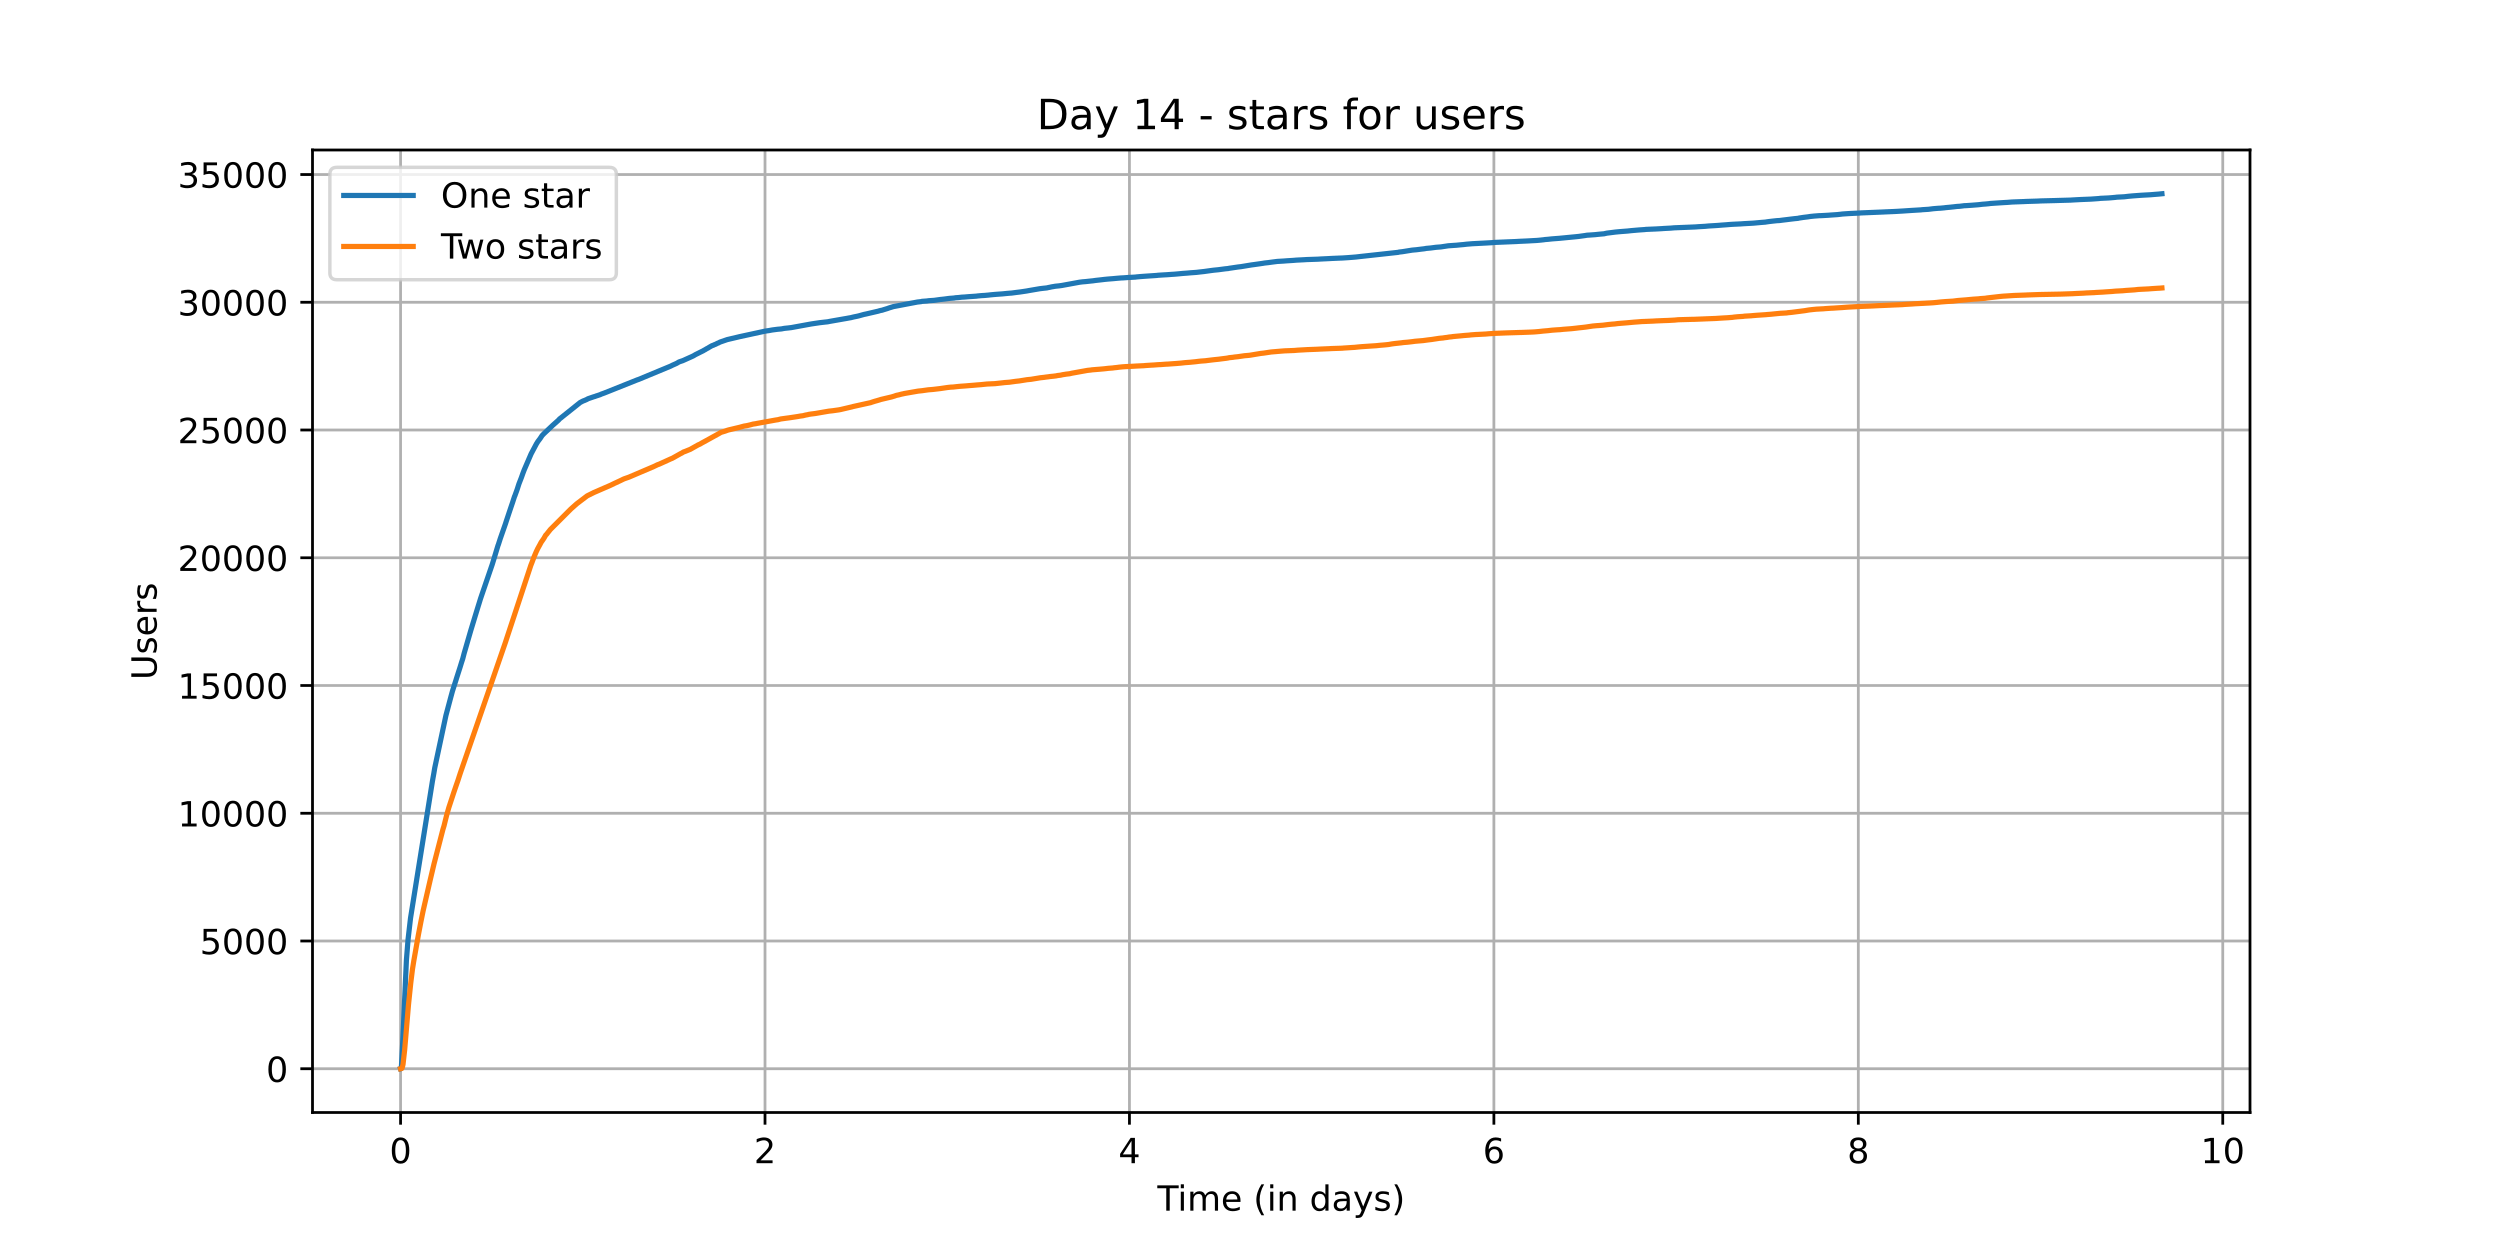 <?xml version="1.0" encoding="utf-8" standalone="no"?>
<!DOCTYPE svg PUBLIC "-//W3C//DTD SVG 1.1//EN"
  "http://www.w3.org/Graphics/SVG/1.1/DTD/svg11.dtd">
<!-- Created with matplotlib (https://matplotlib.org/) -->
<svg height="360pt" version="1.1" viewBox="0 0 720 360" width="720pt" xmlns="http://www.w3.org/2000/svg" xmlns:xlink="http://www.w3.org/1999/xlink">
 <defs>
  <style type="text/css">*{stroke-linecap:butt;stroke-linejoin:round;}</style>
 </defs>
 <g id="figure_1">
  <g id="patch_1">
   <path d="M 0 360 
L 720 360 
L 720 0 
L 0 0 
z
" style="fill:#ffffff;"/>
  </g>
  <g id="axes_1">
   <g id="patch_2">
    <path d="M 90 320.4 
L 648 320.4 
L 648 43.2 
L 90 43.2 
z
" style="fill:#ffffff;"/>
   </g>
   <g id="matplotlib.axis_1">
    <g id="xtick_1">
     <g id="line2d_1">
      <path clip-path="url(#p802746f03a)" d="M 115.364 320.4 
L 115.364 43.2 
" style="fill:none;stroke:#b0b0b0;stroke-linecap:square;stroke-width:0.8;"/>
     </g>
     <g id="line2d_2">
      <defs>
       <path d="M 0 0 
L 0 3.5 
" id="me192d70944" style="stroke:#000000;stroke-width:0.8;"/>
      </defs>
      <g>
       <use style="stroke:#000000;stroke-width:0.8;" x="115.364" xlink:href="#me192d70944" y="320.4"/>
      </g>
     </g>
     <g id="text_1">
      <!-- 0 -->
      <g transform="translate(112.182 334.998)scale(0.1 -0.1)">
       <defs>
        <path d="M 31.781 66.406 
Q 24.172 66.406 20.328 58.906 
Q 16.5 51.422 16.5 36.375 
Q 16.5 21.391 20.328 13.891 
Q 24.172 6.391 31.781 6.391 
Q 39.453 6.391 43.281 13.891 
Q 47.125 21.391 47.125 36.375 
Q 47.125 51.422 43.281 58.906 
Q 39.453 66.406 31.781 66.406 
z
M 31.781 74.219 
Q 44.047 74.219 50.516 64.516 
Q 56.984 54.828 56.984 36.375 
Q 56.984 17.969 50.516 8.266 
Q 44.047 -1.422 31.781 -1.422 
Q 19.531 -1.422 13.062 8.266 
Q 6.594 17.969 6.594 36.375 
Q 6.594 54.828 13.062 64.516 
Q 19.531 74.219 31.781 74.219 
z
" id="DejaVuSans-48"/>
       </defs>
       <use xlink:href="#DejaVuSans-48"/>
      </g>
     </g>
    </g>
    <g id="xtick_2">
     <g id="line2d_3">
      <path clip-path="url(#p802746f03a)" d="M 220.322 320.4 
L 220.322 43.2 
" style="fill:none;stroke:#b0b0b0;stroke-linecap:square;stroke-width:0.8;"/>
     </g>
     <g id="line2d_4">
      <g>
       <use style="stroke:#000000;stroke-width:0.8;" x="220.322" xlink:href="#me192d70944" y="320.4"/>
      </g>
     </g>
     <g id="text_2">
      <!-- 2 -->
      <g transform="translate(217.14 334.998)scale(0.1 -0.1)">
       <defs>
        <path d="M 19.188 8.297 
L 53.609 8.297 
L 53.609 0 
L 7.328 0 
L 7.328 8.297 
Q 12.938 14.109 22.625 23.891 
Q 32.328 33.688 34.812 36.531 
Q 39.547 41.844 41.422 45.531 
Q 43.312 49.219 43.312 52.781 
Q 43.312 58.594 39.234 62.25 
Q 35.156 65.922 28.609 65.922 
Q 23.969 65.922 18.812 64.312 
Q 13.672 62.703 7.812 59.422 
L 7.812 69.391 
Q 13.766 71.781 18.938 73 
Q 24.125 74.219 28.422 74.219 
Q 39.75 74.219 46.484 68.547 
Q 53.219 62.891 53.219 53.422 
Q 53.219 48.922 51.531 44.891 
Q 49.859 40.875 45.406 35.406 
Q 44.188 33.984 37.641 27.219 
Q 31.109 20.453 19.188 8.297 
z
" id="DejaVuSans-50"/>
       </defs>
       <use xlink:href="#DejaVuSans-50"/>
      </g>
     </g>
    </g>
    <g id="xtick_3">
     <g id="line2d_5">
      <path clip-path="url(#p802746f03a)" d="M 325.28 320.4 
L 325.28 43.2 
" style="fill:none;stroke:#b0b0b0;stroke-linecap:square;stroke-width:0.8;"/>
     </g>
     <g id="line2d_6">
      <g>
       <use style="stroke:#000000;stroke-width:0.8;" x="325.28" xlink:href="#me192d70944" y="320.4"/>
      </g>
     </g>
     <g id="text_3">
      <!-- 4 -->
      <g transform="translate(322.098 334.998)scale(0.1 -0.1)">
       <defs>
        <path d="M 37.797 64.312 
L 12.891 25.391 
L 37.797 25.391 
z
M 35.203 72.906 
L 47.609 72.906 
L 47.609 25.391 
L 58.016 25.391 
L 58.016 17.188 
L 47.609 17.188 
L 47.609 0 
L 37.797 0 
L 37.797 17.188 
L 4.891 17.188 
L 4.891 26.703 
z
" id="DejaVuSans-52"/>
       </defs>
       <use xlink:href="#DejaVuSans-52"/>
      </g>
     </g>
    </g>
    <g id="xtick_4">
     <g id="line2d_7">
      <path clip-path="url(#p802746f03a)" d="M 430.238 320.4 
L 430.238 43.2 
" style="fill:none;stroke:#b0b0b0;stroke-linecap:square;stroke-width:0.8;"/>
     </g>
     <g id="line2d_8">
      <g>
       <use style="stroke:#000000;stroke-width:0.8;" x="430.238" xlink:href="#me192d70944" y="320.4"/>
      </g>
     </g>
     <g id="text_4">
      <!-- 6 -->
      <g transform="translate(427.056 334.998)scale(0.1 -0.1)">
       <defs>
        <path d="M 33.016 40.375 
Q 26.375 40.375 22.484 35.828 
Q 18.609 31.297 18.609 23.391 
Q 18.609 15.531 22.484 10.953 
Q 26.375 6.391 33.016 6.391 
Q 39.656 6.391 43.531 10.953 
Q 47.406 15.531 47.406 23.391 
Q 47.406 31.297 43.531 35.828 
Q 39.656 40.375 33.016 40.375 
z
M 52.594 71.297 
L 52.594 62.312 
Q 48.875 64.062 45.094 64.984 
Q 41.312 65.922 37.594 65.922 
Q 27.828 65.922 22.672 59.328 
Q 17.531 52.734 16.797 39.406 
Q 19.672 43.656 24.016 45.922 
Q 28.375 48.188 33.594 48.188 
Q 44.578 48.188 50.953 41.516 
Q 57.328 34.859 57.328 23.391 
Q 57.328 12.156 50.688 5.359 
Q 44.047 -1.422 33.016 -1.422 
Q 20.359 -1.422 13.672 8.266 
Q 6.984 17.969 6.984 36.375 
Q 6.984 53.656 15.188 63.938 
Q 23.391 74.219 37.203 74.219 
Q 40.922 74.219 44.703 73.484 
Q 48.484 72.75 52.594 71.297 
z
" id="DejaVuSans-54"/>
       </defs>
       <use xlink:href="#DejaVuSans-54"/>
      </g>
     </g>
    </g>
    <g id="xtick_5">
     <g id="line2d_9">
      <path clip-path="url(#p802746f03a)" d="M 535.196 320.4 
L 535.196 43.2 
" style="fill:none;stroke:#b0b0b0;stroke-linecap:square;stroke-width:0.8;"/>
     </g>
     <g id="line2d_10">
      <g>
       <use style="stroke:#000000;stroke-width:0.8;" x="535.196" xlink:href="#me192d70944" y="320.4"/>
      </g>
     </g>
     <g id="text_5">
      <!-- 8 -->
      <g transform="translate(532.014 334.998)scale(0.1 -0.1)">
       <defs>
        <path d="M 31.781 34.625 
Q 24.75 34.625 20.719 30.859 
Q 16.703 27.094 16.703 20.516 
Q 16.703 13.922 20.719 10.156 
Q 24.75 6.391 31.781 6.391 
Q 38.812 6.391 42.859 10.172 
Q 46.922 13.969 46.922 20.516 
Q 46.922 27.094 42.891 30.859 
Q 38.875 34.625 31.781 34.625 
z
M 21.922 38.812 
Q 15.578 40.375 12.031 44.719 
Q 8.5 49.078 8.5 55.328 
Q 8.5 64.062 14.719 69.141 
Q 20.953 74.219 31.781 74.219 
Q 42.672 74.219 48.875 69.141 
Q 55.078 64.062 55.078 55.328 
Q 55.078 49.078 51.531 44.719 
Q 48 40.375 41.703 38.812 
Q 48.828 37.156 52.797 32.312 
Q 56.781 27.484 56.781 20.516 
Q 56.781 9.906 50.312 4.234 
Q 43.844 -1.422 31.781 -1.422 
Q 19.734 -1.422 13.25 4.234 
Q 6.781 9.906 6.781 20.516 
Q 6.781 27.484 10.781 32.312 
Q 14.797 37.156 21.922 38.812 
z
M 18.312 54.391 
Q 18.312 48.734 21.844 45.562 
Q 25.391 42.391 31.781 42.391 
Q 38.141 42.391 41.719 45.562 
Q 45.312 48.734 45.312 54.391 
Q 45.312 60.062 41.719 63.234 
Q 38.141 66.406 31.781 66.406 
Q 25.391 66.406 21.844 63.234 
Q 18.312 60.062 18.312 54.391 
z
" id="DejaVuSans-56"/>
       </defs>
       <use xlink:href="#DejaVuSans-56"/>
      </g>
     </g>
    </g>
    <g id="xtick_6">
     <g id="line2d_11">
      <path clip-path="url(#p802746f03a)" d="M 640.154 320.4 
L 640.154 43.2 
" style="fill:none;stroke:#b0b0b0;stroke-linecap:square;stroke-width:0.8;"/>
     </g>
     <g id="line2d_12">
      <g>
       <use style="stroke:#000000;stroke-width:0.8;" x="640.154" xlink:href="#me192d70944" y="320.4"/>
      </g>
     </g>
     <g id="text_6">
      <!-- 10 -->
      <g transform="translate(633.791 334.998)scale(0.1 -0.1)">
       <defs>
        <path d="M 12.406 8.297 
L 28.516 8.297 
L 28.516 63.922 
L 10.984 60.406 
L 10.984 69.391 
L 28.422 72.906 
L 38.281 72.906 
L 38.281 8.297 
L 54.391 8.297 
L 54.391 0 
L 12.406 0 
z
" id="DejaVuSans-49"/>
       </defs>
       <use xlink:href="#DejaVuSans-49"/>
       <use x="63.623" xlink:href="#DejaVuSans-48"/>
      </g>
     </g>
    </g>
    <g id="text_7">
     <!-- Time (in days) -->
     <g transform="translate(333.327 348.677)scale(0.1 -0.1)">
      <defs>
       <path d="M -0.297 72.906 
L 61.375 72.906 
L 61.375 64.594 
L 35.5 64.594 
L 35.5 0 
L 25.594 0 
L 25.594 64.594 
L -0.297 64.594 
z
" id="DejaVuSans-84"/>
       <path d="M 9.422 54.688 
L 18.406 54.688 
L 18.406 0 
L 9.422 0 
z
M 9.422 75.984 
L 18.406 75.984 
L 18.406 64.594 
L 9.422 64.594 
z
" id="DejaVuSans-105"/>
       <path d="M 52 44.188 
Q 55.375 50.25 60.062 53.125 
Q 64.75 56 71.094 56 
Q 79.641 56 84.281 50.016 
Q 88.922 44.047 88.922 33.016 
L 88.922 0 
L 79.891 0 
L 79.891 32.719 
Q 79.891 40.578 77.094 44.375 
Q 74.312 48.188 68.609 48.188 
Q 61.625 48.188 57.562 43.547 
Q 53.516 38.922 53.516 30.906 
L 53.516 0 
L 44.484 0 
L 44.484 32.719 
Q 44.484 40.625 41.703 44.406 
Q 38.922 48.188 33.109 48.188 
Q 26.219 48.188 22.156 43.531 
Q 18.109 38.875 18.109 30.906 
L 18.109 0 
L 9.078 0 
L 9.078 54.688 
L 18.109 54.688 
L 18.109 46.188 
Q 21.188 51.219 25.484 53.609 
Q 29.781 56 35.688 56 
Q 41.656 56 45.828 52.969 
Q 50 49.953 52 44.188 
z
" id="DejaVuSans-109"/>
       <path d="M 56.203 29.594 
L 56.203 25.203 
L 14.891 25.203 
Q 15.484 15.922 20.484 11.062 
Q 25.484 6.203 34.422 6.203 
Q 39.594 6.203 44.453 7.469 
Q 49.312 8.734 54.109 11.281 
L 54.109 2.781 
Q 49.266 0.734 44.188 -0.344 
Q 39.109 -1.422 33.891 -1.422 
Q 20.797 -1.422 13.156 6.188 
Q 5.516 13.812 5.516 26.812 
Q 5.516 40.234 12.766 48.109 
Q 20.016 56 32.328 56 
Q 43.359 56 49.781 48.891 
Q 56.203 41.797 56.203 29.594 
z
M 47.219 32.234 
Q 47.125 39.594 43.094 43.984 
Q 39.062 48.391 32.422 48.391 
Q 24.906 48.391 20.391 44.141 
Q 15.875 39.891 15.188 32.172 
z
" id="DejaVuSans-101"/>
       <path id="DejaVuSans-32"/>
       <path d="M 31 75.875 
Q 24.469 64.656 21.281 53.656 
Q 18.109 42.672 18.109 31.391 
Q 18.109 20.125 21.312 9.062 
Q 24.516 -2 31 -13.188 
L 23.188 -13.188 
Q 15.875 -1.703 12.234 9.375 
Q 8.594 20.453 8.594 31.391 
Q 8.594 42.281 12.203 53.312 
Q 15.828 64.359 23.188 75.875 
z
" id="DejaVuSans-40"/>
       <path d="M 54.891 33.016 
L 54.891 0 
L 45.906 0 
L 45.906 32.719 
Q 45.906 40.484 42.875 44.328 
Q 39.844 48.188 33.797 48.188 
Q 26.516 48.188 22.312 43.547 
Q 18.109 38.922 18.109 30.906 
L 18.109 0 
L 9.078 0 
L 9.078 54.688 
L 18.109 54.688 
L 18.109 46.188 
Q 21.344 51.125 25.703 53.562 
Q 30.078 56 35.797 56 
Q 45.219 56 50.047 50.172 
Q 54.891 44.344 54.891 33.016 
z
" id="DejaVuSans-110"/>
       <path d="M 45.406 46.391 
L 45.406 75.984 
L 54.391 75.984 
L 54.391 0 
L 45.406 0 
L 45.406 8.203 
Q 42.578 3.328 38.25 0.953 
Q 33.938 -1.422 27.875 -1.422 
Q 17.969 -1.422 11.734 6.484 
Q 5.516 14.406 5.516 27.297 
Q 5.516 40.188 11.734 48.094 
Q 17.969 56 27.875 56 
Q 33.938 56 38.25 53.625 
Q 42.578 51.266 45.406 46.391 
z
M 14.797 27.297 
Q 14.797 17.391 18.875 11.75 
Q 22.953 6.109 30.078 6.109 
Q 37.203 6.109 41.297 11.75 
Q 45.406 17.391 45.406 27.297 
Q 45.406 37.203 41.297 42.844 
Q 37.203 48.484 30.078 48.484 
Q 22.953 48.484 18.875 42.844 
Q 14.797 37.203 14.797 27.297 
z
" id="DejaVuSans-100"/>
       <path d="M 34.281 27.484 
Q 23.391 27.484 19.188 25 
Q 14.984 22.516 14.984 16.5 
Q 14.984 11.719 18.141 8.906 
Q 21.297 6.109 26.703 6.109 
Q 34.188 6.109 38.703 11.406 
Q 43.219 16.703 43.219 25.484 
L 43.219 27.484 
z
M 52.203 31.203 
L 52.203 0 
L 43.219 0 
L 43.219 8.297 
Q 40.141 3.328 35.547 0.953 
Q 30.953 -1.422 24.312 -1.422 
Q 15.922 -1.422 10.953 3.297 
Q 6 8.016 6 15.922 
Q 6 25.141 12.172 29.828 
Q 18.359 34.516 30.609 34.516 
L 43.219 34.516 
L 43.219 35.406 
Q 43.219 41.609 39.141 45 
Q 35.062 48.391 27.688 48.391 
Q 23 48.391 18.547 47.266 
Q 14.109 46.141 10.016 43.891 
L 10.016 52.203 
Q 14.938 54.109 19.578 55.047 
Q 24.219 56 28.609 56 
Q 40.484 56 46.344 49.844 
Q 52.203 43.703 52.203 31.203 
z
" id="DejaVuSans-97"/>
       <path d="M 32.172 -5.078 
Q 28.375 -14.844 24.75 -17.812 
Q 21.141 -20.797 15.094 -20.797 
L 7.906 -20.797 
L 7.906 -13.281 
L 13.188 -13.281 
Q 16.891 -13.281 18.938 -11.516 
Q 21 -9.766 23.484 -3.219 
L 25.094 0.875 
L 2.984 54.688 
L 12.5 54.688 
L 29.594 11.922 
L 46.688 54.688 
L 56.203 54.688 
z
" id="DejaVuSans-121"/>
       <path d="M 44.281 53.078 
L 44.281 44.578 
Q 40.484 46.531 36.375 47.5 
Q 32.281 48.484 27.875 48.484 
Q 21.188 48.484 17.844 46.438 
Q 14.5 44.391 14.5 40.281 
Q 14.5 37.156 16.891 35.375 
Q 19.281 33.594 26.516 31.984 
L 29.594 31.297 
Q 39.156 29.25 43.188 25.516 
Q 47.219 21.781 47.219 15.094 
Q 47.219 7.469 41.188 3.016 
Q 35.156 -1.422 24.609 -1.422 
Q 20.219 -1.422 15.453 -0.562 
Q 10.688 0.297 5.422 2 
L 5.422 11.281 
Q 10.406 8.688 15.234 7.391 
Q 20.062 6.109 24.812 6.109 
Q 31.156 6.109 34.562 8.281 
Q 37.984 10.453 37.984 14.406 
Q 37.984 18.062 35.516 20.016 
Q 33.062 21.969 24.703 23.781 
L 21.578 24.516 
Q 13.234 26.266 9.516 29.906 
Q 5.812 33.547 5.812 39.891 
Q 5.812 47.609 11.281 51.797 
Q 16.75 56 26.812 56 
Q 31.781 56 36.172 55.266 
Q 40.578 54.547 44.281 53.078 
z
" id="DejaVuSans-115"/>
       <path d="M 8.016 75.875 
L 15.828 75.875 
Q 23.141 64.359 26.781 53.312 
Q 30.422 42.281 30.422 31.391 
Q 30.422 20.453 26.781 9.375 
Q 23.141 -1.703 15.828 -13.188 
L 8.016 -13.188 
Q 14.5 -2 17.703 9.062 
Q 20.906 20.125 20.906 31.391 
Q 20.906 42.672 17.703 53.656 
Q 14.5 64.656 8.016 75.875 
z
" id="DejaVuSans-41"/>
      </defs>
      <use xlink:href="#DejaVuSans-84"/>
      <use x="57.959" xlink:href="#DejaVuSans-105"/>
      <use x="85.742" xlink:href="#DejaVuSans-109"/>
      <use x="183.154" xlink:href="#DejaVuSans-101"/>
      <use x="244.678" xlink:href="#DejaVuSans-32"/>
      <use x="276.465" xlink:href="#DejaVuSans-40"/>
      <use x="315.479" xlink:href="#DejaVuSans-105"/>
      <use x="343.262" xlink:href="#DejaVuSans-110"/>
      <use x="406.641" xlink:href="#DejaVuSans-32"/>
      <use x="438.428" xlink:href="#DejaVuSans-100"/>
      <use x="501.904" xlink:href="#DejaVuSans-97"/>
      <use x="563.184" xlink:href="#DejaVuSans-121"/>
      <use x="622.363" xlink:href="#DejaVuSans-115"/>
      <use x="674.463" xlink:href="#DejaVuSans-41"/>
     </g>
    </g>
   </g>
   <g id="matplotlib.axis_2">
    <g id="ytick_1">
     <g id="line2d_13">
      <path clip-path="url(#p802746f03a)" d="M 90 307.8 
L 648 307.8 
" style="fill:none;stroke:#b0b0b0;stroke-linecap:square;stroke-width:0.8;"/>
     </g>
     <g id="line2d_14">
      <defs>
       <path d="M 0 0 
L -3.5 0 
" id="m2611dd0f6d" style="stroke:#000000;stroke-width:0.8;"/>
      </defs>
      <g>
       <use style="stroke:#000000;stroke-width:0.8;" x="90" xlink:href="#m2611dd0f6d" y="307.8"/>
      </g>
     </g>
     <g id="text_8">
      <!-- 0 -->
      <g transform="translate(76.638 311.599)scale(0.1 -0.1)">
       <use xlink:href="#DejaVuSans-48"/>
      </g>
     </g>
    </g>
    <g id="ytick_2">
     <g id="line2d_15">
      <path clip-path="url(#p802746f03a)" d="M 90 271.008 
L 648 271.008 
" style="fill:none;stroke:#b0b0b0;stroke-linecap:square;stroke-width:0.8;"/>
     </g>
     <g id="line2d_16">
      <g>
       <use style="stroke:#000000;stroke-width:0.8;" x="90" xlink:href="#m2611dd0f6d" y="271.008"/>
      </g>
     </g>
     <g id="text_9">
      <!-- 5000 -->
      <g transform="translate(57.55 274.808)scale(0.1 -0.1)">
       <defs>
        <path d="M 10.797 72.906 
L 49.516 72.906 
L 49.516 64.594 
L 19.828 64.594 
L 19.828 46.734 
Q 21.969 47.469 24.109 47.828 
Q 26.266 48.188 28.422 48.188 
Q 40.625 48.188 47.75 41.5 
Q 54.891 34.812 54.891 23.391 
Q 54.891 11.625 47.562 5.094 
Q 40.234 -1.422 26.906 -1.422 
Q 22.312 -1.422 17.547 -0.641 
Q 12.797 0.141 7.719 1.703 
L 7.719 11.625 
Q 12.109 9.234 16.797 8.062 
Q 21.484 6.891 26.703 6.891 
Q 35.156 6.891 40.078 11.328 
Q 45.016 15.766 45.016 23.391 
Q 45.016 31 40.078 35.438 
Q 35.156 39.891 26.703 39.891 
Q 22.75 39.891 18.812 39.016 
Q 14.891 38.141 10.797 36.281 
z
" id="DejaVuSans-53"/>
       </defs>
       <use xlink:href="#DejaVuSans-53"/>
       <use x="63.623" xlink:href="#DejaVuSans-48"/>
       <use x="127.246" xlink:href="#DejaVuSans-48"/>
       <use x="190.869" xlink:href="#DejaVuSans-48"/>
      </g>
     </g>
    </g>
    <g id="ytick_3">
     <g id="line2d_17">
      <path clip-path="url(#p802746f03a)" d="M 90 234.217 
L 648 234.217 
" style="fill:none;stroke:#b0b0b0;stroke-linecap:square;stroke-width:0.8;"/>
     </g>
     <g id="line2d_18">
      <g>
       <use style="stroke:#000000;stroke-width:0.8;" x="90" xlink:href="#m2611dd0f6d" y="234.217"/>
      </g>
     </g>
     <g id="text_10">
      <!-- 10000 -->
      <g transform="translate(51.188 238.016)scale(0.1 -0.1)">
       <use xlink:href="#DejaVuSans-49"/>
       <use x="63.623" xlink:href="#DejaVuSans-48"/>
       <use x="127.246" xlink:href="#DejaVuSans-48"/>
       <use x="190.869" xlink:href="#DejaVuSans-48"/>
       <use x="254.492" xlink:href="#DejaVuSans-48"/>
      </g>
     </g>
    </g>
    <g id="ytick_4">
     <g id="line2d_19">
      <path clip-path="url(#p802746f03a)" d="M 90 197.425 
L 648 197.425 
" style="fill:none;stroke:#b0b0b0;stroke-linecap:square;stroke-width:0.8;"/>
     </g>
     <g id="line2d_20">
      <g>
       <use style="stroke:#000000;stroke-width:0.8;" x="90" xlink:href="#m2611dd0f6d" y="197.425"/>
      </g>
     </g>
     <g id="text_11">
      <!-- 15000 -->
      <g transform="translate(51.188 201.225)scale(0.1 -0.1)">
       <use xlink:href="#DejaVuSans-49"/>
       <use x="63.623" xlink:href="#DejaVuSans-53"/>
       <use x="127.246" xlink:href="#DejaVuSans-48"/>
       <use x="190.869" xlink:href="#DejaVuSans-48"/>
       <use x="254.492" xlink:href="#DejaVuSans-48"/>
      </g>
     </g>
    </g>
    <g id="ytick_5">
     <g id="line2d_21">
      <path clip-path="url(#p802746f03a)" d="M 90 160.634 
L 648 160.634 
" style="fill:none;stroke:#b0b0b0;stroke-linecap:square;stroke-width:0.8;"/>
     </g>
     <g id="line2d_22">
      <g>
       <use style="stroke:#000000;stroke-width:0.8;" x="90" xlink:href="#m2611dd0f6d" y="160.634"/>
      </g>
     </g>
     <g id="text_12">
      <!-- 20000 -->
      <g transform="translate(51.188 164.433)scale(0.1 -0.1)">
       <use xlink:href="#DejaVuSans-50"/>
       <use x="63.623" xlink:href="#DejaVuSans-48"/>
       <use x="127.246" xlink:href="#DejaVuSans-48"/>
       <use x="190.869" xlink:href="#DejaVuSans-48"/>
       <use x="254.492" xlink:href="#DejaVuSans-48"/>
      </g>
     </g>
    </g>
    <g id="ytick_6">
     <g id="line2d_23">
      <path clip-path="url(#p802746f03a)" d="M 90 123.842 
L 648 123.842 
" style="fill:none;stroke:#b0b0b0;stroke-linecap:square;stroke-width:0.8;"/>
     </g>
     <g id="line2d_24">
      <g>
       <use style="stroke:#000000;stroke-width:0.8;" x="90" xlink:href="#m2611dd0f6d" y="123.842"/>
      </g>
     </g>
     <g id="text_13">
      <!-- 25000 -->
      <g transform="translate(51.188 127.641)scale(0.1 -0.1)">
       <use xlink:href="#DejaVuSans-50"/>
       <use x="63.623" xlink:href="#DejaVuSans-53"/>
       <use x="127.246" xlink:href="#DejaVuSans-48"/>
       <use x="190.869" xlink:href="#DejaVuSans-48"/>
       <use x="254.492" xlink:href="#DejaVuSans-48"/>
      </g>
     </g>
    </g>
    <g id="ytick_7">
     <g id="line2d_25">
      <path clip-path="url(#p802746f03a)" d="M 90 87.051 
L 648 87.051 
" style="fill:none;stroke:#b0b0b0;stroke-linecap:square;stroke-width:0.8;"/>
     </g>
     <g id="line2d_26">
      <g>
       <use style="stroke:#000000;stroke-width:0.8;" x="90" xlink:href="#m2611dd0f6d" y="87.051"/>
      </g>
     </g>
     <g id="text_14">
      <!-- 30000 -->
      <g transform="translate(51.188 90.85)scale(0.1 -0.1)">
       <defs>
        <path d="M 40.578 39.312 
Q 47.656 37.797 51.625 33 
Q 55.609 28.219 55.609 21.188 
Q 55.609 10.406 48.188 4.484 
Q 40.766 -1.422 27.094 -1.422 
Q 22.516 -1.422 17.656 -0.516 
Q 12.797 0.391 7.625 2.203 
L 7.625 11.719 
Q 11.719 9.328 16.594 8.109 
Q 21.484 6.891 26.812 6.891 
Q 36.078 6.891 40.938 10.547 
Q 45.797 14.203 45.797 21.188 
Q 45.797 27.641 41.281 31.266 
Q 36.766 34.906 28.719 34.906 
L 20.219 34.906 
L 20.219 43.016 
L 29.109 43.016 
Q 36.375 43.016 40.234 45.922 
Q 44.094 48.828 44.094 54.297 
Q 44.094 59.906 40.109 62.906 
Q 36.141 65.922 28.719 65.922 
Q 24.656 65.922 20.016 65.031 
Q 15.375 64.156 9.812 62.312 
L 9.812 71.094 
Q 15.438 72.656 20.344 73.438 
Q 25.25 74.219 29.594 74.219 
Q 40.828 74.219 47.359 69.109 
Q 53.906 64.016 53.906 55.328 
Q 53.906 49.266 50.438 45.094 
Q 46.969 40.922 40.578 39.312 
z
" id="DejaVuSans-51"/>
       </defs>
       <use xlink:href="#DejaVuSans-51"/>
       <use x="63.623" xlink:href="#DejaVuSans-48"/>
       <use x="127.246" xlink:href="#DejaVuSans-48"/>
       <use x="190.869" xlink:href="#DejaVuSans-48"/>
       <use x="254.492" xlink:href="#DejaVuSans-48"/>
      </g>
     </g>
    </g>
    <g id="ytick_8">
     <g id="line2d_27">
      <path clip-path="url(#p802746f03a)" d="M 90 50.259 
L 648 50.259 
" style="fill:none;stroke:#b0b0b0;stroke-linecap:square;stroke-width:0.8;"/>
     </g>
     <g id="line2d_28">
      <g>
       <use style="stroke:#000000;stroke-width:0.8;" x="90" xlink:href="#m2611dd0f6d" y="50.259"/>
      </g>
     </g>
     <g id="text_15">
      <!-- 35000 -->
      <g transform="translate(51.188 54.058)scale(0.1 -0.1)">
       <use xlink:href="#DejaVuSans-51"/>
       <use x="63.623" xlink:href="#DejaVuSans-53"/>
       <use x="127.246" xlink:href="#DejaVuSans-48"/>
       <use x="190.869" xlink:href="#DejaVuSans-48"/>
       <use x="254.492" xlink:href="#DejaVuSans-48"/>
      </g>
     </g>
    </g>
    <g id="text_16">
     <!-- Users -->
     <g transform="translate(45.108 195.801)rotate(-90)scale(0.1 -0.1)">
      <defs>
       <path d="M 8.688 72.906 
L 18.609 72.906 
L 18.609 28.609 
Q 18.609 16.891 22.844 11.734 
Q 27.094 6.594 36.625 6.594 
Q 46.094 6.594 50.344 11.734 
Q 54.594 16.891 54.594 28.609 
L 54.594 72.906 
L 64.5 72.906 
L 64.5 27.391 
Q 64.5 13.141 57.438 5.859 
Q 50.391 -1.422 36.625 -1.422 
Q 22.797 -1.422 15.734 5.859 
Q 8.688 13.141 8.688 27.391 
z
" id="DejaVuSans-85"/>
       <path d="M 41.109 46.297 
Q 39.594 47.172 37.812 47.578 
Q 36.031 48 33.891 48 
Q 26.266 48 22.188 43.047 
Q 18.109 38.094 18.109 28.812 
L 18.109 0 
L 9.078 0 
L 9.078 54.688 
L 18.109 54.688 
L 18.109 46.188 
Q 20.953 51.172 25.484 53.578 
Q 30.031 56 36.531 56 
Q 37.453 56 38.578 55.875 
Q 39.703 55.766 41.062 55.516 
z
" id="DejaVuSans-114"/>
      </defs>
      <use xlink:href="#DejaVuSans-85"/>
      <use x="73.193" xlink:href="#DejaVuSans-115"/>
      <use x="125.293" xlink:href="#DejaVuSans-101"/>
      <use x="186.816" xlink:href="#DejaVuSans-114"/>
      <use x="227.93" xlink:href="#DejaVuSans-115"/>
     </g>
    </g>
   </g>
   <g id="line2d_29">
    <path clip-path="url(#p802746f03a)" d="M 115.364 307.8 
L 115.494 307.763 
L 115.602 307.307 
L 115.891 302.002 
L 117.047 276.52 
L 117.516 270.611 
L 118.238 264.371 
L 124.523 225.078 
L 124.956 222.657 
L 125.209 221.134 
L 128.424 206.057 
L 129.833 200.773 
L 130.303 199.059 
L 131.314 195.88 
L 131.458 195.409 
L 132.506 192.142 
L 132.939 190.729 
L 133.267 189.721 
L 133.666 188.183 
L 133.883 187.44 
L 135.58 181.59 
L 136.952 177.087 
L 137.819 174.261 
L 138.036 173.57 
L 138.397 172.392 
L 141.756 162.576 
L 142.153 161.289 
L 143.417 157.109 
L 143.526 156.844 
L 144.068 155.152 
L 145.585 150.81 
L 145.801 150.126 
L 146.272 148.713 
L 147.066 146.337 
L 147.608 144.747 
L 148.186 142.967 
L 148.258 142.841 
L 148.8 141.348 
L 148.981 140.833 
L 149.45 139.368 
L 150.173 137.507 
L 150.57 136.381 
L 150.968 135.336 
L 152.955 130.722 
L 154.472 127.86 
L 154.906 127.161 
L 155.52 126.351 
L 156.134 125.424 
L 156.603 124.931 
L 159.133 122.533 
L 160.83 121.024 
L 161.156 120.656 
L 167.079 115.925 
L 167.838 115.527 
L 168.056 115.432 
L 168.344 115.329 
L 168.597 115.218 
L 168.994 115.042 
L 169.32 114.85 
L 170.981 114.276 
L 171.378 114.166 
L 171.667 114.048 
L 172.028 113.938 
L 172.862 113.658 
L 173.259 113.467 
L 173.549 113.371 
L 174.055 113.187 
L 183.523 109.405 
L 183.848 109.302 
L 193.093 105.469 
L 193.347 105.343 
L 193.707 105.16 
L 194.466 104.828 
L 194.899 104.63 
L 195.513 104.262 
L 195.802 104.151 
L 196.633 103.872 
L 199.306 102.672 
L 199.704 102.481 
L 200.282 102.135 
L 201.365 101.598 
L 201.546 101.502 
L 202.558 101.002 
L 202.775 100.855 
L 203.028 100.737 
L 203.281 100.575 
L 203.642 100.362 
L 203.859 100.266 
L 204.22 100.031 
L 204.473 99.884 
L 205.051 99.553 
L 205.413 99.442 
L 205.629 99.324 
L 206.135 99.126 
L 206.605 98.876 
L 206.894 98.773 
L 207.363 98.522 
L 209.423 97.809 
L 212.675 97.043 
L 212.927 96.977 
L 220.26 95.388 
L 220.729 95.307 
L 221.524 95.196 
L 221.813 95.138 
L 222.426 95.027 
L 223.944 94.828 
L 225.099 94.725 
L 225.316 94.674 
L 225.93 94.564 
L 227.013 94.453 
L 227.916 94.343 
L 233.478 93.327 
L 234.164 93.217 
L 236.114 92.93 
L 237.379 92.783 
L 238.355 92.68 
L 238.932 92.562 
L 243.195 91.812 
L 243.845 91.701 
L 244.387 91.598 
L 245.037 91.488 
L 245.796 91.296 
L 246.301 91.193 
L 246.843 91.083 
L 247.312 90.973 
L 248.795 90.561 
L 249.373 90.443 
L 252.95 89.611 
L 253.239 89.516 
L 253.565 89.427 
L 254.071 89.332 
L 254.504 89.185 
L 255.552 88.868 
L 256.094 88.67 
L 257.033 88.383 
L 257.25 88.309 
L 264.222 86.985 
L 265.234 86.874 
L 265.559 86.786 
L 266.968 86.683 
L 267.438 86.609 
L 269.063 86.499 
L 270.797 86.256 
L 271.844 86.146 
L 273.397 85.94 
L 274.734 85.837 
L 275.239 85.748 
L 276.034 85.697 
L 277.009 85.586 
L 277.732 85.55 
L 279.034 85.439 
L 279.829 85.388 
L 281.275 85.285 
L 281.528 85.241 
L 282.756 85.13 
L 283.478 85.093 
L 284.706 84.983 
L 285.103 84.932 
L 286.259 84.821 
L 287.163 84.748 
L 288.716 84.637 
L 289.799 84.527 
L 290.954 84.424 
L 291.279 84.409 
L 292.797 84.21 
L 293.699 84.1 
L 295.686 83.806 
L 296.264 83.695 
L 299.442 83.151 
L 300.345 83.04 
L 301.465 82.923 
L 301.898 82.82 
L 302.404 82.724 
L 302.873 82.614 
L 303.307 82.547 
L 303.921 82.437 
L 305.005 82.327 
L 305.8 82.216 
L 310.932 81.274 
L 311.8 81.164 
L 312.666 81.098 
L 313.679 80.987 
L 314.798 80.87 
L 315.556 80.759 
L 315.954 80.715 
L 317.146 80.583 
L 318.049 80.472 
L 319.096 80.369 
L 320.504 80.259 
L 321.516 80.163 
L 322.816 80.053 
L 323.502 80.024 
L 324.838 79.921 
L 325.163 79.906 
L 327.005 79.803 
L 327.221 79.766 
L 328.413 79.656 
L 329.28 79.589 
L 330.869 79.479 
L 331.664 79.428 
L 333.145 79.325 
L 333.542 79.273 
L 335.275 79.163 
L 335.998 79.126 
L 337.478 79.015 
L 338.237 78.971 
L 339.465 78.861 
L 340.513 78.758 
L 341.993 78.648 
L 342.969 78.559 
L 344.521 78.449 
L 345.785 78.302 
L 346.797 78.191 
L 348.53 77.949 
L 349.361 77.838 
L 349.758 77.794 
L 350.878 77.684 
L 351.311 77.625 
L 352.865 77.419 
L 353.767 77.33 
L 354.02 77.264 
L 354.453 77.205 
L 356.478 76.904 
L 357.417 76.793 
L 360.416 76.3 
L 361.248 76.19 
L 363.054 75.932 
L 363.741 75.829 
L 364.21 75.748 
L 365.223 75.638 
L 365.656 75.579 
L 366.451 75.469 
L 367.86 75.292 
L 369.739 75.182 
L 370.642 75.108 
L 372.412 74.998 
L 373.351 74.917 
L 375.518 74.807 
L 376.312 74.755 
L 379.563 74.645 
L 380.358 74.593 
L 382.634 74.483 
L 383.392 74.439 
L 385.956 74.328 
L 386.606 74.306 
L 388.268 74.196 
L 389.135 74.13 
L 390.507 74.019 
L 391.771 73.872 
L 402.642 72.68 
L 402.967 72.592 
L 403.871 72.489 
L 404.341 72.415 
L 406.724 72.032 
L 407.952 71.922 
L 409.361 71.745 
L 410.228 71.642 
L 410.769 71.539 
L 411.997 71.429 
L 413.551 71.223 
L 414.959 71.113 
L 417.09 70.789 
L 418.642 70.678 
L 419.437 70.627 
L 420.521 70.517 
L 421.46 70.436 
L 422.399 70.325 
L 422.76 70.296 
L 424.096 70.185 
L 424.818 70.149 
L 426.949 70.038 
L 427.671 70.002 
L 429.622 69.891 
L 430.561 69.81 
L 433.27 69.7 
L 433.956 69.67 
L 436.665 69.56 
L 437.459 69.509 
L 439.915 69.398 
L 440.673 69.354 
L 442.66 69.244 
L 443.635 69.155 
L 444.646 69.045 
L 444.935 68.993 
L 445.838 68.92 
L 446.849 68.809 
L 447.753 68.736 
L 449.052 68.64 
L 449.269 68.618 
L 450.425 68.508 
L 451.472 68.405 
L 452.628 68.294 
L 453.639 68.199 
L 454.687 68.088 
L 456.42 67.846 
L 457.106 67.735 
L 457.864 67.691 
L 459.382 67.581 
L 459.78 67.537 
L 460.863 67.426 
L 461.983 67.33 
L 462.235 67.264 
L 462.814 67.139 
L 463.717 67.029 
L 465.198 66.837 
L 466.353 66.727 
L 467.257 66.654 
L 468.701 66.543 
L 469.857 66.418 
L 471.121 66.308 
L 472.06 66.227 
L 473.649 66.116 
L 474.046 66.065 
L 476.646 65.954 
L 476.971 65.94 
L 478.777 65.837 
L 479.138 65.807 
L 481.197 65.697 
L 482.172 65.609 
L 484.917 65.498 
L 485.604 65.469 
L 488.312 65.358 
L 489.179 65.292 
L 491.057 65.182 
L 492.068 65.086 
L 493.91 64.976 
L 494.707 64.924 
L 496.079 64.814 
L 496.911 64.755 
L 498.247 64.645 
L 499.042 64.593 
L 501.353 64.483 
L 502.22 64.417 
L 504.277 64.306 
L 505.036 64.262 
L 506.228 64.152 
L 507.203 64.063 
L 508.431 63.968 
L 508.72 63.916 
L 509.478 63.806 
L 510.743 63.659 
L 511.79 63.548 
L 512.512 63.512 
L 513.343 63.401 
L 514.68 63.239 
L 515.547 63.129 
L 516.848 62.974 
L 517.824 62.879 
L 518.149 62.798 
L 518.835 62.695 
L 519.305 62.621 
L 520.642 62.459 
L 521.328 62.349 
L 522.448 62.231 
L 523.857 62.121 
L 524.471 62.106 
L 526.458 61.996 
L 527.325 61.929 
L 528.879 61.826 
L 529.24 61.797 
L 530.216 61.687 
L 530.613 61.635 
L 532.202 61.525 
L 532.96 61.481 
L 535.307 61.37 
L 536.138 61.311 
L 538.847 61.201 
L 539.533 61.172 
L 542.242 61.061 
L 542.964 61.024 
L 545.528 60.914 
L 546.251 60.877 
L 548.128 60.767 
L 548.959 60.708 
L 550.62 60.598 
L 551.379 60.553 
L 553.221 60.443 
L 553.617 60.392 
L 555.387 60.281 
L 556.796 60.105 
L 558.132 59.994 
L 558.854 59.957 
L 559.938 59.854 
L 560.372 59.796 
L 561.564 59.685 
L 562.683 59.567 
L 563.587 59.457 
L 564.345 59.413 
L 565.248 59.303 
L 565.681 59.244 
L 566.368 59.214 
L 567.994 59.104 
L 568.355 59.074 
L 569.656 58.971 
L 570.053 58.927 
L 570.993 58.817 
L 571.823 58.758 
L 572.871 58.655 
L 573.16 58.604 
L 574.786 58.493 
L 575.581 58.442 
L 577.279 58.331 
L 578.001 58.294 
L 579.41 58.184 
L 580.097 58.155 
L 583.095 58.044 
L 583.42 58.022 
L 586.923 57.912 
L 587.681 57.868 
L 592.015 57.757 
L 592.665 57.735 
L 596.349 57.632 
L 596.71 57.603 
L 598.732 57.492 
L 599.455 57.456 
L 602.2 57.345 
L 603.031 57.286 
L 604.469 57.183 
L 604.903 57.124 
L 607.214 57.014 
L 608.081 56.948 
L 609.2 56.845 
L 609.633 56.786 
L 611.764 56.676 
L 613.028 56.528 
L 614.22 56.418 
L 615.086 56.352 
L 616.603 56.241 
L 617.362 56.197 
L 619.349 56.087 
L 620.288 56.006 
L 621.697 55.896 
L 622.636 55.8 
L 622.636 55.8 
" style="fill:none;stroke:#1f77b4;stroke-linecap:square;stroke-width:1.5;"/>
   </g>
   <g id="line2d_30">
    <path clip-path="url(#p802746f03a)" d="M 115.364 307.8 
L 115.71 307.712 
L 115.855 307.425 
L 116.071 306.542 
L 116.541 302.37 
L 117.66 289.198 
L 118.311 282.98 
L 118.781 279.191 
L 119.178 276.711 
L 120.514 269.132 
L 121.237 265.379 
L 121.85 262.362 
L 122.031 261.56 
L 123.909 253.393 
L 124.992 248.808 
L 127.557 238.889 
L 127.882 237.822 
L 128.64 234.761 
L 129.254 232.605 
L 130.7 228.198 
L 131.242 226.608 
L 131.891 224.747 
L 132.578 222.628 
L 145.549 185.034 
L 145.91 183.93 
L 152.882 162.805 
L 153.172 162.076 
L 153.786 160.428 
L 154.436 158.897 
L 154.869 157.992 
L 155.483 156.881 
L 155.845 156.189 
L 156.423 155.365 
L 156.712 154.916 
L 157.182 154.085 
L 157.327 153.982 
L 158.302 152.753 
L 158.483 152.518 
L 164.407 146.594 
L 166.032 145.152 
L 166.285 144.946 
L 169.103 142.812 
L 170.403 142.164 
L 170.8 141.973 
L 170.981 141.87 
L 175.829 139.766 
L 176.805 139.287 
L 178.719 138.397 
L 179.622 137.956 
L 179.911 137.845 
L 180.633 137.595 
L 181.103 137.433 
L 188.254 134.379 
L 189.157 133.945 
L 189.374 133.842 
L 189.843 133.68 
L 192.48 132.481 
L 193.274 132.12 
L 193.563 132.017 
L 196.055 130.619 
L 196.308 130.509 
L 196.849 130.17 
L 197.319 130.009 
L 197.861 129.788 
L 198.475 129.538 
L 198.765 129.427 
L 201.076 128.125 
L 201.582 127.911 
L 202.233 127.521 
L 202.558 127.352 
L 204.437 126.315 
L 204.726 126.153 
L 207.039 124.88 
L 207.653 124.512 
L 207.905 124.446 
L 208.917 124.137 
L 209.495 123.916 
L 209.893 123.805 
L 213.108 123.04 
L 213.505 122.922 
L 214.336 122.702 
L 215.023 122.599 
L 215.673 122.452 
L 216.106 122.349 
L 216.901 122.135 
L 217.659 122.025 
L 217.984 121.951 
L 223.329 120.98 
L 224.052 120.87 
L 224.846 120.663 
L 226.507 120.435 
L 227.338 120.325 
L 229.289 120.031 
L 229.939 119.928 
L 230.444 119.832 
L 231.239 119.729 
L 231.997 119.538 
L 232.575 119.435 
L 232.936 119.339 
L 233.658 119.229 
L 234.055 119.184 
L 234.886 119.074 
L 238.715 118.412 
L 239.764 118.301 
L 241.57 118.044 
L 242.148 117.934 
L 245.434 117.161 
L 245.688 117.08 
L 246.193 116.97 
L 250.781 115.954 
L 251.035 115.851 
L 252.011 115.542 
L 252.372 115.446 
L 253.348 115.159 
L 253.673 115.049 
L 256.781 114.313 
L 257.756 114.019 
L 257.973 113.923 
L 258.298 113.835 
L 258.84 113.725 
L 259.635 113.511 
L 260.177 113.401 
L 260.429 113.335 
L 264.439 112.636 
L 265.523 112.525 
L 267.33 112.268 
L 268.702 112.157 
L 270.002 112.003 
L 270.905 111.892 
L 272.855 111.605 
L 273.83 111.495 
L 274.517 111.466 
L 275.492 111.355 
L 276.539 111.252 
L 278.094 111.142 
L 279.034 111.061 
L 280.444 110.951 
L 281.42 110.862 
L 282.647 110.767 
L 282.9 110.737 
L 283.912 110.634 
L 284.273 110.597 
L 286.548 110.494 
L 286.946 110.45 
L 288.137 110.318 
L 289.004 110.222 
L 289.257 110.185 
L 290.738 110.075 
L 292.508 109.825 
L 293.519 109.714 
L 295.831 109.346 
L 296.951 109.236 
L 299.623 108.795 
L 300.67 108.684 
L 301.103 108.618 
L 302.007 108.508 
L 302.295 108.456 
L 303.379 108.346 
L 304.211 108.243 
L 304.536 108.162 
L 305.439 108.051 
L 306.053 107.912 
L 306.777 107.801 
L 307.065 107.75 
L 308.041 107.639 
L 308.727 107.477 
L 313.209 106.668 
L 314.184 106.565 
L 314.473 106.513 
L 315.81 106.403 
L 316.712 106.33 
L 317.976 106.219 
L 319.24 106.072 
L 320.504 105.976 
L 320.758 105.932 
L 321.805 105.822 
L 322.238 105.756 
L 323.321 105.645 
L 324.152 105.586 
L 326.427 105.476 
L 327.221 105.424 
L 329.425 105.321 
L 329.822 105.277 
L 331.483 105.167 
L 332.206 105.13 
L 333.65 105.02 
L 334.3 104.998 
L 335.709 104.887 
L 336.394 104.858 
L 337.912 104.747 
L 338.742 104.689 
L 340.079 104.578 
L 341.308 104.438 
L 342.752 104.335 
L 343.149 104.291 
L 344.124 104.196 
L 344.377 104.166 
L 345.208 104.063 
L 345.46 104.034 
L 345.822 103.997 
L 347.266 103.887 
L 347.519 103.85 
L 348.892 103.681 
L 349.866 103.57 
L 350.95 103.46 
L 351.781 103.349 
L 353.153 103.18 
L 353.731 103.084 
L 353.984 103.018 
L 355.068 102.908 
L 355.501 102.834 
L 356.55 102.724 
L 358.392 102.452 
L 359.693 102.341 
L 360.127 102.282 
L 363.018 101.797 
L 363.993 101.686 
L 366.09 101.37 
L 367.39 101.26 
L 368.329 101.179 
L 369.594 101.076 
L 369.955 101.046 
L 372.773 100.936 
L 373.748 100.848 
L 375.734 100.737 
L 376.493 100.693 
L 379.383 100.583 
L 380.141 100.539 
L 382.742 100.428 
L 383.5 100.384 
L 386.57 100.281 
L 386.967 100.237 
L 387.726 100.193 
L 389.387 100.082 
L 390.145 100.038 
L 391.193 99.928 
L 392.169 99.839 
L 393.83 99.729 
L 394.661 99.67 
L 396.358 99.56 
L 397.477 99.442 
L 398.813 99.332 
L 399.933 99.214 
L 400.547 99.104 
L 400.8 99.059 
L 401.595 98.949 
L 402.751 98.824 
L 403.69 98.721 
L 404.124 98.655 
L 405.46 98.544 
L 406.724 98.397 
L 407.519 98.287 
L 408.458 98.206 
L 409.794 98.096 
L 411.383 97.882 
L 412.322 97.772 
L 414.526 97.433 
L 415.717 97.323 
L 415.934 97.271 
L 416.801 97.168 
L 417.306 97.073 
L 418.173 96.984 
L 418.354 96.94 
L 419.365 96.845 
L 420.593 96.734 
L 421.676 96.624 
L 423.121 96.514 
L 423.554 96.455 
L 424.999 96.344 
L 425.685 96.315 
L 427.852 96.204 
L 428.827 96.116 
L 430.453 96.013 
L 430.778 95.998 
L 433.522 95.888 
L 434.172 95.866 
L 437.712 95.756 
L 438.326 95.741 
L 441.251 95.631 
L 442.01 95.586 
L 443.274 95.476 
L 444.466 95.344 
L 445.766 95.233 
L 446.994 95.093 
L 448.511 94.983 
L 449.233 94.946 
L 450.28 94.836 
L 451.147 94.77 
L 452.592 94.659 
L 453.748 94.534 
L 454.65 94.424 
L 455.77 94.306 
L 456.709 94.196 
L 458.732 93.894 
L 459.924 93.784 
L 460.249 93.769 
L 461.658 93.658 
L 463.103 93.475 
L 464.186 93.364 
L 465.054 93.298 
L 465.884 93.188 
L 466.823 93.107 
L 468.123 93.004 
L 468.484 92.974 
L 469.46 92.886 
L 470.651 92.776 
L 471.482 92.717 
L 472.89 92.606 
L 473.54 92.584 
L 476.177 92.474 
L 476.971 92.422 
L 479.644 92.312 
L 480.258 92.297 
L 482.281 92.187 
L 483.328 92.084 
L 487.265 91.973 
L 487.842 91.966 
L 490.623 91.856 
L 491.309 91.826 
L 494.165 91.716 
L 494.996 91.657 
L 496.802 91.547 
L 497.524 91.51 
L 498.933 91.399 
L 499.402 91.326 
L 500.45 91.223 
L 502.003 91.12 
L 502.436 91.054 
L 504.35 90.943 
L 504.747 90.899 
L 506.12 90.789 
L 506.914 90.737 
L 508.539 90.627 
L 508.9 90.59 
L 510.201 90.487 
L 510.598 90.443 
L 511.682 90.333 
L 512.729 90.23 
L 514.572 90.127 
L 514.861 90.068 
L 516.017 89.957 
L 517.534 89.759 
L 518.438 89.648 
L 518.691 89.611 
L 519.558 89.501 
L 519.991 89.435 
L 520.642 89.324 
L 521.111 89.251 
L 522.087 89.14 
L 523.135 89.037 
L 525.23 88.927 
L 525.627 88.883 
L 527.289 88.773 
L 527.976 88.743 
L 529.602 88.633 
L 530.36 88.589 
L 531.805 88.478 
L 532.599 88.427 
L 534.694 88.316 
L 535.488 88.265 
L 538.449 88.154 
L 539.136 88.125 
L 541.195 88.015 
L 541.845 87.993 
L 544.373 87.882 
L 545.095 87.845 
L 547.803 87.735 
L 548.707 87.661 
L 550.62 87.551 
L 551.487 87.485 
L 553.546 87.375 
L 553.871 87.36 
L 555.893 87.249 
L 556.687 87.198 
L 557.843 87.088 
L 558.999 86.962 
L 560.3 86.859 
L 560.625 86.837 
L 562.431 86.727 
L 563.839 86.55 
L 565.212 86.44 
L 566.079 86.374 
L 567.271 86.263 
L 568.283 86.168 
L 569.837 86.065 
L 570.27 86.006 
L 571.751 85.903 
L 572.257 85.815 
L 573.522 85.667 
L 574.497 85.557 
L 575.761 85.41 
L 576.881 85.299 
L 577.64 85.255 
L 579.302 85.145 
L 580.097 85.093 
L 583.203 84.983 
L 583.926 84.946 
L 587.067 84.836 
L 587.681 84.821 
L 593.135 84.711 
L 593.749 84.696 
L 596.854 84.586 
L 597.613 84.542 
L 600.033 84.431 
L 600.863 84.372 
L 603.211 84.269 
L 603.573 84.233 
L 605.661 84.122 
L 606.528 84.056 
L 608.225 83.946 
L 609.236 83.85 
L 611.294 83.739 
L 612.306 83.644 
L 613.967 83.533 
L 614.797 83.475 
L 615.736 83.364 
L 616.495 83.32 
L 618.734 83.21 
L 619.638 83.136 
L 621.299 83.026 
L 622.022 82.989 
L 622.636 82.937 
L 622.636 82.937 
" style="fill:none;stroke:#ff7f0e;stroke-linecap:square;stroke-width:1.5;"/>
   </g>
   <g id="patch_3">
    <path d="M 90 320.4 
L 90 43.2 
" style="fill:none;stroke:#000000;stroke-linecap:square;stroke-linejoin:miter;stroke-width:0.8;"/>
   </g>
   <g id="patch_4">
    <path d="M 648 320.4 
L 648 43.2 
" style="fill:none;stroke:#000000;stroke-linecap:square;stroke-linejoin:miter;stroke-width:0.8;"/>
   </g>
   <g id="patch_5">
    <path d="M 90 320.4 
L 648 320.4 
" style="fill:none;stroke:#000000;stroke-linecap:square;stroke-linejoin:miter;stroke-width:0.8;"/>
   </g>
   <g id="patch_6">
    <path d="M 90 43.2 
L 648 43.2 
" style="fill:none;stroke:#000000;stroke-linecap:square;stroke-linejoin:miter;stroke-width:0.8;"/>
   </g>
   <g id="text_17">
    <!-- Day 14 - stars for users -->
    <g transform="translate(298.609 37.2)scale(0.12 -0.12)">
     <defs>
      <path d="M 19.672 64.797 
L 19.672 8.109 
L 31.594 8.109 
Q 46.688 8.109 53.688 14.938 
Q 60.688 21.781 60.688 36.531 
Q 60.688 51.172 53.688 57.984 
Q 46.688 64.797 31.594 64.797 
z
M 9.812 72.906 
L 30.078 72.906 
Q 51.266 72.906 61.172 64.094 
Q 71.094 55.281 71.094 36.531 
Q 71.094 17.672 61.125 8.828 
Q 51.172 0 30.078 0 
L 9.812 0 
z
" id="DejaVuSans-68"/>
      <path d="M 4.891 31.391 
L 31.203 31.391 
L 31.203 23.391 
L 4.891 23.391 
z
" id="DejaVuSans-45"/>
      <path d="M 18.312 70.219 
L 18.312 54.688 
L 36.812 54.688 
L 36.812 47.703 
L 18.312 47.703 
L 18.312 18.016 
Q 18.312 11.328 20.141 9.422 
Q 21.969 7.516 27.594 7.516 
L 36.812 7.516 
L 36.812 0 
L 27.594 0 
Q 17.188 0 13.234 3.875 
Q 9.281 7.766 9.281 18.016 
L 9.281 47.703 
L 2.688 47.703 
L 2.688 54.688 
L 9.281 54.688 
L 9.281 70.219 
z
" id="DejaVuSans-116"/>
      <path d="M 37.109 75.984 
L 37.109 68.5 
L 28.516 68.5 
Q 23.688 68.5 21.797 66.547 
Q 19.922 64.594 19.922 59.516 
L 19.922 54.688 
L 34.719 54.688 
L 34.719 47.703 
L 19.922 47.703 
L 19.922 0 
L 10.891 0 
L 10.891 47.703 
L 2.297 47.703 
L 2.297 54.688 
L 10.891 54.688 
L 10.891 58.5 
Q 10.891 67.625 15.141 71.797 
Q 19.391 75.984 28.609 75.984 
z
" id="DejaVuSans-102"/>
      <path d="M 30.609 48.391 
Q 23.391 48.391 19.188 42.75 
Q 14.984 37.109 14.984 27.297 
Q 14.984 17.484 19.156 11.844 
Q 23.344 6.203 30.609 6.203 
Q 37.797 6.203 41.984 11.859 
Q 46.188 17.531 46.188 27.297 
Q 46.188 37.016 41.984 42.703 
Q 37.797 48.391 30.609 48.391 
z
M 30.609 56 
Q 42.328 56 49.016 48.375 
Q 55.719 40.766 55.719 27.297 
Q 55.719 13.875 49.016 6.219 
Q 42.328 -1.422 30.609 -1.422 
Q 18.844 -1.422 12.172 6.219 
Q 5.516 13.875 5.516 27.297 
Q 5.516 40.766 12.172 48.375 
Q 18.844 56 30.609 56 
z
" id="DejaVuSans-111"/>
      <path d="M 8.5 21.578 
L 8.5 54.688 
L 17.484 54.688 
L 17.484 21.922 
Q 17.484 14.156 20.5 10.266 
Q 23.531 6.391 29.594 6.391 
Q 36.859 6.391 41.078 11.031 
Q 45.312 15.672 45.312 23.688 
L 45.312 54.688 
L 54.297 54.688 
L 54.297 0 
L 45.312 0 
L 45.312 8.406 
Q 42.047 3.422 37.719 1 
Q 33.406 -1.422 27.688 -1.422 
Q 18.266 -1.422 13.375 4.438 
Q 8.5 10.297 8.5 21.578 
z
M 31.109 56 
z
" id="DejaVuSans-117"/>
     </defs>
     <use xlink:href="#DejaVuSans-68"/>
     <use x="77.002" xlink:href="#DejaVuSans-97"/>
     <use x="138.281" xlink:href="#DejaVuSans-121"/>
     <use x="197.461" xlink:href="#DejaVuSans-32"/>
     <use x="229.248" xlink:href="#DejaVuSans-49"/>
     <use x="292.871" xlink:href="#DejaVuSans-52"/>
     <use x="356.494" xlink:href="#DejaVuSans-32"/>
     <use x="388.281" xlink:href="#DejaVuSans-45"/>
     <use x="424.365" xlink:href="#DejaVuSans-32"/>
     <use x="456.152" xlink:href="#DejaVuSans-115"/>
     <use x="508.252" xlink:href="#DejaVuSans-116"/>
     <use x="547.461" xlink:href="#DejaVuSans-97"/>
     <use x="608.74" xlink:href="#DejaVuSans-114"/>
     <use x="649.854" xlink:href="#DejaVuSans-115"/>
     <use x="701.953" xlink:href="#DejaVuSans-32"/>
     <use x="733.74" xlink:href="#DejaVuSans-102"/>
     <use x="768.945" xlink:href="#DejaVuSans-111"/>
     <use x="830.127" xlink:href="#DejaVuSans-114"/>
     <use x="871.24" xlink:href="#DejaVuSans-32"/>
     <use x="903.027" xlink:href="#DejaVuSans-117"/>
     <use x="966.406" xlink:href="#DejaVuSans-115"/>
     <use x="1018.506" xlink:href="#DejaVuSans-101"/>
     <use x="1080.029" xlink:href="#DejaVuSans-114"/>
     <use x="1121.143" xlink:href="#DejaVuSans-115"/>
    </g>
   </g>
   <g id="legend_1">
    <g id="patch_7">
     <path d="M 97 80.556 
L 175.511 80.556 
Q 177.511 80.556 177.511 78.556 
L 177.511 50.2 
Q 177.511 48.2 175.511 48.2 
L 97 48.2 
Q 95 48.2 95 50.2 
L 95 78.556 
Q 95 80.556 97 80.556 
z
" style="fill:#ffffff;opacity:0.8;stroke:#cccccc;stroke-linejoin:miter;"/>
    </g>
    <g id="line2d_31">
     <path d="M 99 56.298 
L 119 56.298 
" style="fill:none;stroke:#1f77b4;stroke-linecap:square;stroke-width:1.5;"/>
    </g>
    <g id="line2d_32"/>
    <g id="text_18">
     <!-- One star -->
     <g transform="translate(127 59.798)scale(0.1 -0.1)">
      <defs>
       <path d="M 39.406 66.219 
Q 28.656 66.219 22.328 58.203 
Q 16.016 50.203 16.016 36.375 
Q 16.016 22.609 22.328 14.594 
Q 28.656 6.594 39.406 6.594 
Q 50.141 6.594 56.422 14.594 
Q 62.703 22.609 62.703 36.375 
Q 62.703 50.203 56.422 58.203 
Q 50.141 66.219 39.406 66.219 
z
M 39.406 74.219 
Q 54.734 74.219 63.906 63.938 
Q 73.094 53.656 73.094 36.375 
Q 73.094 19.141 63.906 8.859 
Q 54.734 -1.422 39.406 -1.422 
Q 24.031 -1.422 14.812 8.828 
Q 5.609 19.094 5.609 36.375 
Q 5.609 53.656 14.812 63.938 
Q 24.031 74.219 39.406 74.219 
z
" id="DejaVuSans-79"/>
      </defs>
      <use xlink:href="#DejaVuSans-79"/>
      <use x="78.711" xlink:href="#DejaVuSans-110"/>
      <use x="142.09" xlink:href="#DejaVuSans-101"/>
      <use x="203.613" xlink:href="#DejaVuSans-32"/>
      <use x="235.4" xlink:href="#DejaVuSans-115"/>
      <use x="287.5" xlink:href="#DejaVuSans-116"/>
      <use x="326.709" xlink:href="#DejaVuSans-97"/>
      <use x="387.988" xlink:href="#DejaVuSans-114"/>
     </g>
    </g>
    <g id="line2d_33">
     <path d="M 99 70.977 
L 119 70.977 
" style="fill:none;stroke:#ff7f0e;stroke-linecap:square;stroke-width:1.5;"/>
    </g>
    <g id="line2d_34"/>
    <g id="text_19">
     <!-- Two stars -->
     <g transform="translate(127 74.477)scale(0.1 -0.1)">
      <defs>
       <path d="M 4.203 54.688 
L 13.188 54.688 
L 24.422 12.016 
L 35.594 54.688 
L 46.188 54.688 
L 57.422 12.016 
L 68.609 54.688 
L 77.594 54.688 
L 63.281 0 
L 52.688 0 
L 40.922 44.828 
L 29.109 0 
L 18.5 0 
z
" id="DejaVuSans-119"/>
      </defs>
      <use xlink:href="#DejaVuSans-84"/>
      <use x="44.584" xlink:href="#DejaVuSans-119"/>
      <use x="126.371" xlink:href="#DejaVuSans-111"/>
      <use x="187.553" xlink:href="#DejaVuSans-32"/>
      <use x="219.34" xlink:href="#DejaVuSans-115"/>
      <use x="271.439" xlink:href="#DejaVuSans-116"/>
      <use x="310.648" xlink:href="#DejaVuSans-97"/>
      <use x="371.928" xlink:href="#DejaVuSans-114"/>
      <use x="413.041" xlink:href="#DejaVuSans-115"/>
     </g>
    </g>
   </g>
  </g>
 </g>
 <defs>
  <clipPath id="p802746f03a">
   <rect height="277.2" width="558" x="90" y="43.2"/>
  </clipPath>
 </defs>
</svg>
